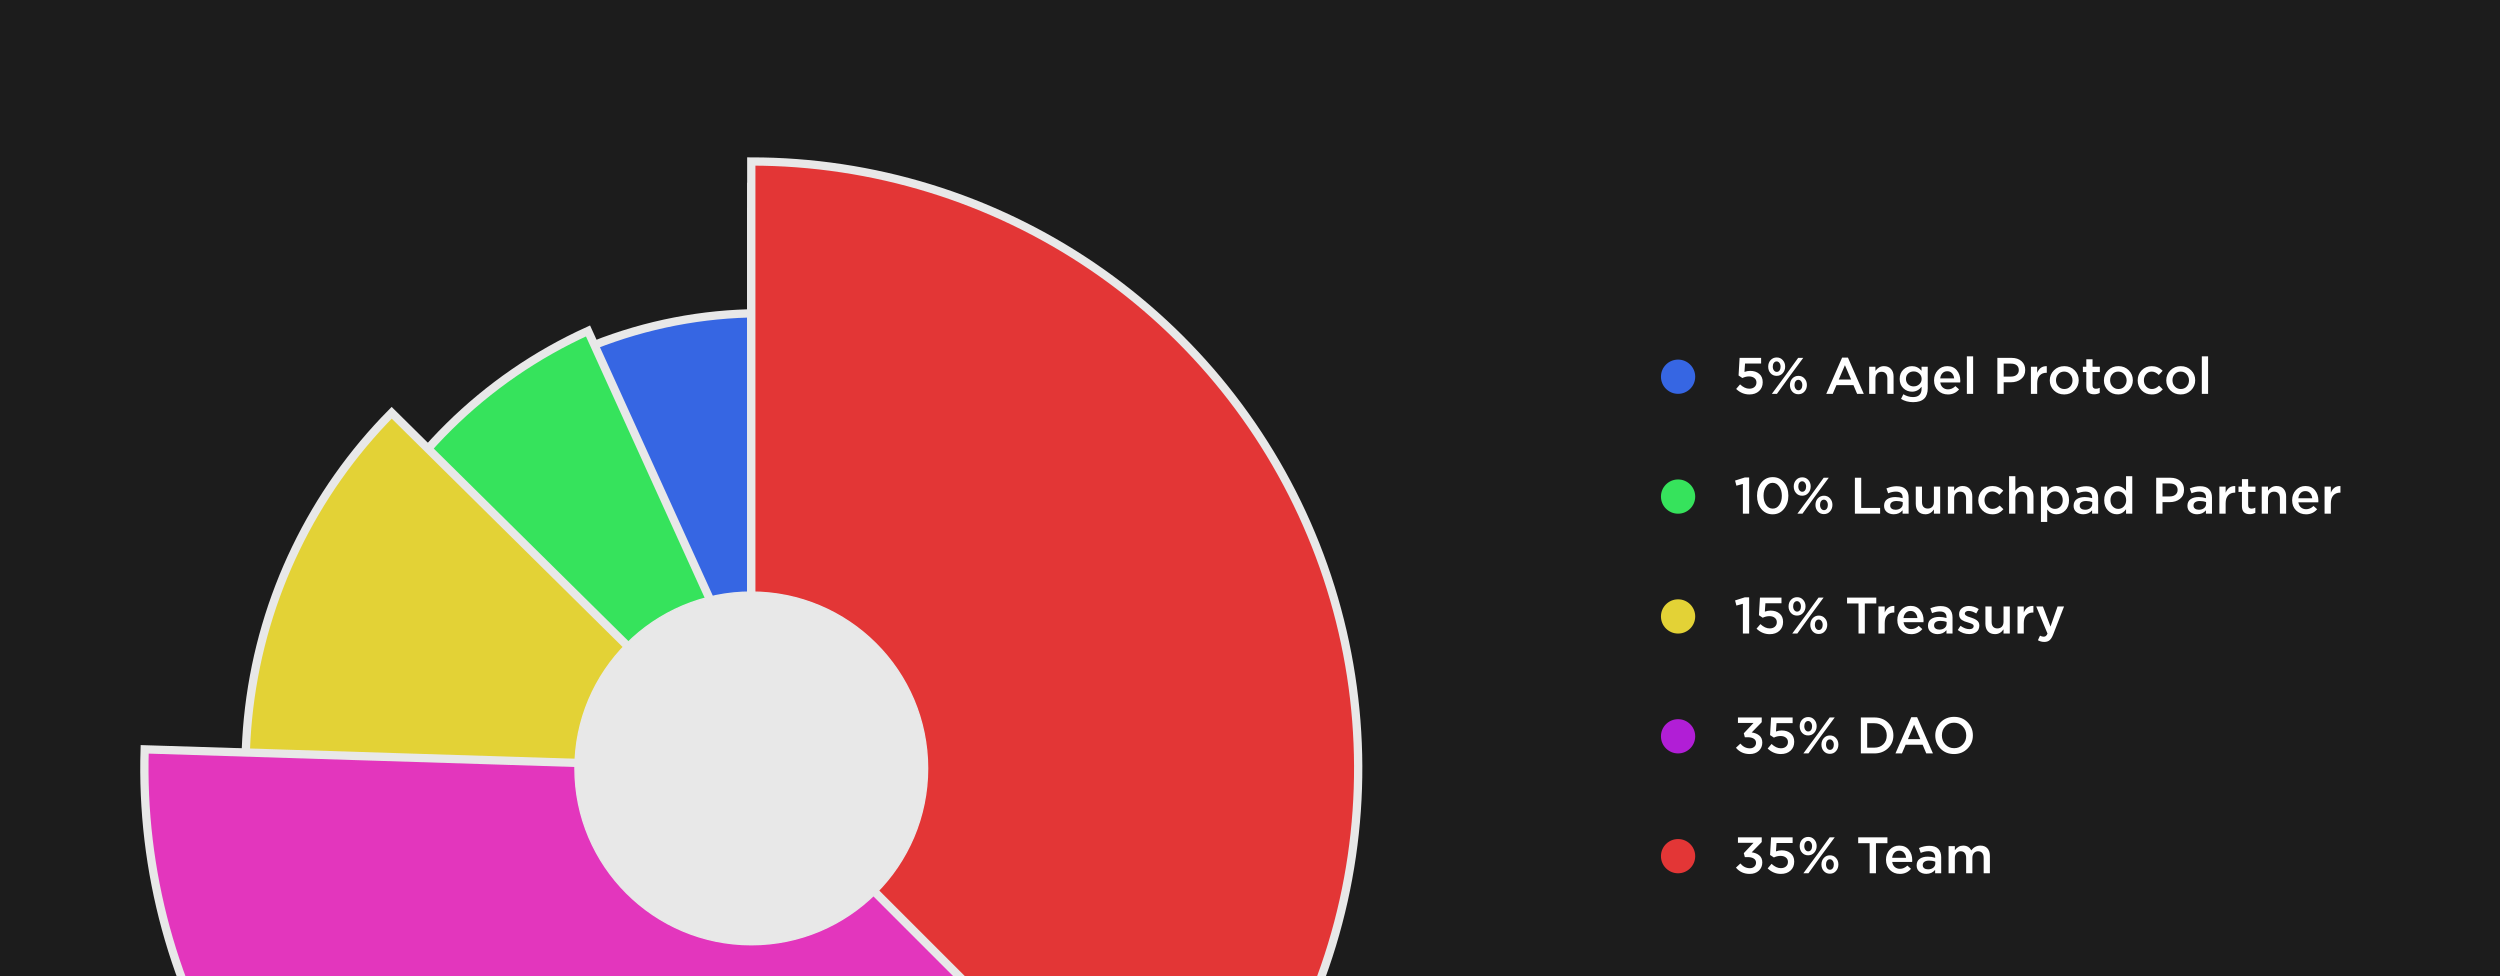 <svg width="584" height="228" viewBox="0 0 584 228" fill="none" xmlns="http://www.w3.org/2000/svg">
<rect x="0" y="0" width="584" height="228" fill="#333333" stroke="none"/>
<g clip-path="url(#clip0_119_3433)">
<rect width="584" height="228" fill="#1C1C1C"/>
<rect width="584" height="228" rx="4" fill="#1C1C1C"/>
<path d="M215.022 79.873C240.092 89.224 260.715 107.682 272.777 131.566C284.839 155.449 287.453 183.002 280.098 208.728C272.743 234.454 255.96 256.462 233.096 270.36C210.233 284.259 182.97 289.027 156.746 283.713C130.522 278.4 107.266 263.395 91.616 241.692C75.967 219.989 69.074 193.184 72.314 166.625C75.554 140.065 88.688 115.703 109.096 98.399C129.504 81.095 155.685 72.12 182.417 73.266L177.863 179.5L215.022 79.873Z" fill="#3666E3" stroke="#E8E8E8" stroke-width="1.935"/>
<path d="M206.29 69.544C232.471 74.906 255.88 89.434 272.305 110.515C288.731 131.595 297.096 157.845 295.895 184.542C294.695 211.24 284.007 236.633 265.756 256.154C247.505 275.675 222.887 288.043 196.33 291.034C169.774 294.024 143.021 287.441 120.886 272.468C98.75 257.495 82.683 235.115 75.575 209.353C68.466 183.591 70.784 156.139 82.109 131.933C93.435 107.727 113.026 88.357 137.359 77.307L183.77 179.5L206.29 69.544Z" fill="#36E35C" stroke="#E8E8E8" stroke-width="1.935"/>
<path d="M200.633 64.058C226.252 69.636 249.289 83.577 266.114 103.687C282.938 123.797 292.596 148.932 293.565 175.134C294.534 201.336 286.759 227.116 271.466 248.413C256.172 269.71 234.228 285.315 209.09 292.77C183.953 300.225 157.049 299.105 132.617 289.589C108.186 280.072 87.614 262.698 74.142 240.204C60.67 217.71 55.063 191.374 58.205 165.343C61.347 139.312 73.059 115.066 91.496 96.423L175.5 179.5L200.633 64.058Z" fill="#E3D236" stroke="#E8E8E8" stroke-width="1.935"/>
<path d="M175.5 49.54C198.774 49.54 221.622 55.79 241.655 67.638C261.688 79.486 278.172 96.496 289.385 116.891C300.598 137.287 306.127 160.319 305.396 183.582C304.665 206.845 297.7 229.485 285.229 249.136C272.758 268.788 255.238 284.729 234.501 295.296C213.763 305.862 190.568 310.665 167.34 309.204C144.111 307.743 121.701 300.07 102.451 286.988C83.201 273.906 67.818 255.894 57.908 234.835L175.5 179.5V49.54Z" fill="url(#paint0_radial_119_3433)" stroke="#E8E8E8" stroke-width="1.935"/>
<path d="M175.5 43.633C194.78 43.633 213.839 47.736 231.411 55.67C248.983 63.604 264.666 75.187 277.416 89.649C290.166 104.112 299.692 121.122 305.361 139.55C311.03 157.977 312.713 177.401 310.296 196.529C307.88 215.657 301.42 234.052 291.346 250.491C281.272 266.93 267.815 281.037 251.869 291.874C235.923 302.711 217.853 310.03 198.86 313.345C179.867 316.659 160.386 315.894 141.711 311.099L175.5 179.5V43.633Z" fill="url(#paint1_radial_119_3433)" stroke="#E8E8E8" stroke-width="1.935"/>
<path d="M175.5 37.725C203.92 37.725 231.684 46.266 255.189 62.241C278.695 78.215 296.857 100.885 307.319 127.309C317.781 153.733 320.06 182.692 313.861 210.427C307.661 238.163 293.269 263.395 272.552 282.849L175.5 179.5V37.725Z" fill="#E33636" stroke="#E8E8E8" stroke-width="1.935"/>
<path d="M275.75 279.75C255.654 299.846 229.982 313.438 202.066 318.764C174.15 324.089 145.277 320.901 119.194 309.615C93.112 298.328 71.024 279.462 55.795 255.467C40.567 231.471 32.902 203.453 33.795 175.047L175.5 179.5L275.75 279.75Z" fill="#E336BD" stroke="#E8E8E8" stroke-width="1.935"/>
<circle cx="175.5" cy="179.5" r="41.19" fill="#E8E8E8" stroke="#E8E8E8" stroke-width="0.323"/>
<circle cx="392" cy="88" r="4" fill="#3666E3"/>
<path d="M408.648 92.144C407.488 92.144 406.46 91.716 405.564 90.86L406.476 89.792C407.196 90.464 407.916 90.8 408.636 90.8C409.14 90.8 409.544 90.668 409.848 90.404C410.152 90.14 410.304 89.788 410.304 89.348V89.324C410.304 88.9 410.144 88.564 409.824 88.316C409.504 88.06 409.084 87.932 408.564 87.932C408.06 87.932 407.544 88.056 407.016 88.304L406.128 87.716L406.368 83.6H411.396V84.92H407.64L407.508 86.876C407.948 86.716 408.392 86.636 408.84 86.636C409.696 86.636 410.396 86.864 410.94 87.32C411.492 87.768 411.768 88.42 411.768 89.276V89.3C411.768 90.156 411.48 90.844 410.904 91.364C410.336 91.884 409.584 92.144 408.648 92.144ZM415.021 87.8C414.445 87.8 413.973 87.596 413.605 87.188C413.237 86.772 413.053 86.268 413.053 85.676V85.652C413.053 85.044 413.237 84.536 413.605 84.128C413.981 83.712 414.461 83.504 415.045 83.504C415.629 83.504 416.101 83.712 416.461 84.128C416.829 84.536 417.013 85.036 417.013 85.628V85.652C417.013 86.244 416.825 86.752 416.449 87.176C416.081 87.592 415.605 87.8 415.021 87.8ZM415.021 84.428C414.749 84.428 414.529 84.544 414.361 84.776C414.201 85 414.121 85.284 414.121 85.628V85.652C414.121 85.996 414.209 86.288 414.385 86.528C414.561 86.76 414.781 86.876 415.045 86.876C415.317 86.876 415.533 86.764 415.693 86.54C415.861 86.308 415.945 86.02 415.945 85.676V85.652C415.945 85.308 415.857 85.02 415.681 84.788C415.505 84.548 415.285 84.428 415.021 84.428ZM417.205 87.536L420.049 83.6H421.237L417.925 88.076L415.093 92H413.905L417.205 87.536ZM420.097 92.096C419.521 92.096 419.049 91.892 418.681 91.484C418.313 91.068 418.129 90.564 418.129 89.972V89.948C418.129 89.34 418.313 88.832 418.681 88.424C419.057 88.008 419.537 87.8 420.121 87.8C420.697 87.8 421.169 88.008 421.537 88.424C421.905 88.832 422.089 89.332 422.089 89.924V89.948C422.089 90.54 421.901 91.048 421.525 91.472C421.157 91.888 420.681 92.096 420.097 92.096ZM420.121 91.172C420.393 91.172 420.609 91.06 420.769 90.836C420.937 90.604 421.021 90.316 421.021 89.972V89.948C421.021 89.604 420.933 89.316 420.757 89.084C420.581 88.844 420.361 88.724 420.097 88.724C419.825 88.724 419.605 88.84 419.437 89.072C419.277 89.296 419.197 89.58 419.197 89.924V89.948C419.197 90.292 419.285 90.584 419.461 90.824C419.637 91.056 419.857 91.172 420.121 91.172ZM426.618 92L430.314 83.54H431.682L435.378 92H433.818L432.966 89.972H428.994L428.13 92H426.618ZM429.534 88.664H432.426L430.974 85.304L429.534 88.664ZM436.638 92V85.664H438.102V86.636C438.63 85.9 439.29 85.532 440.082 85.532C440.794 85.532 441.346 85.752 441.738 86.192C442.138 86.624 442.338 87.212 442.338 87.956V92H440.886V88.4C440.886 87.904 440.766 87.524 440.526 87.26C440.294 86.988 439.962 86.852 439.53 86.852C439.098 86.852 438.75 86.992 438.486 87.272C438.23 87.552 438.102 87.936 438.102 88.424V92H436.638ZM446.912 93.944C445.848 93.944 444.904 93.692 444.08 93.188L444.62 92.096C445.34 92.536 446.092 92.756 446.876 92.756C447.532 92.756 448.028 92.592 448.364 92.264C448.708 91.944 448.88 91.464 448.88 90.824V90.344C448.28 91.112 447.536 91.496 446.648 91.496C445.864 91.496 445.188 91.228 444.62 90.692C444.052 90.148 443.768 89.428 443.768 88.532V88.508C443.768 87.612 444.052 86.892 444.62 86.348C445.188 85.804 445.864 85.532 446.648 85.532C447.528 85.532 448.268 85.892 448.868 86.612V85.664H450.32V90.704C450.32 91.76 450.052 92.556 449.516 93.092C448.948 93.66 448.08 93.944 446.912 93.944ZM447.032 90.26C447.544 90.26 447.98 90.096 448.34 89.768C448.708 89.44 448.892 89.024 448.892 88.52V88.496C448.892 87.992 448.708 87.58 448.34 87.26C447.98 86.932 447.544 86.768 447.032 86.768C446.52 86.768 446.092 86.928 445.748 87.248C445.404 87.568 445.232 87.984 445.232 88.496V88.52C445.232 89.032 445.404 89.452 445.748 89.78C446.1 90.1 446.528 90.26 447.032 90.26ZM455.046 92.144C454.118 92.144 453.342 91.84 452.718 91.232C452.102 90.616 451.794 89.824 451.794 88.856V88.832C451.794 87.904 452.086 87.124 452.67 86.492C453.254 85.852 453.994 85.532 454.89 85.532C455.85 85.532 456.594 85.86 457.122 86.516C457.658 87.164 457.926 87.972 457.926 88.94C457.926 89.02 457.918 89.156 457.902 89.348H453.246C453.326 89.86 453.53 90.256 453.858 90.536C454.186 90.816 454.59 90.956 455.07 90.956C455.686 90.956 456.258 90.704 456.786 90.2L457.638 90.956C456.966 91.748 456.102 92.144 455.046 92.144ZM453.234 88.388H456.486C456.438 87.9 456.274 87.5 455.994 87.188C455.714 86.876 455.342 86.72 454.878 86.72C454.43 86.72 454.058 86.872 453.762 87.176C453.474 87.48 453.298 87.884 453.234 88.388ZM459.457 92V83.24H460.921V92H459.457ZM466.584 92V83.6H469.896C470.872 83.6 471.648 83.856 472.224 84.368C472.8 84.88 473.088 85.56 473.088 86.408V86.432C473.088 87.336 472.768 88.04 472.128 88.544C471.496 89.048 470.696 89.3 469.728 89.3H468.06V92H466.584ZM468.06 87.968H469.776C470.328 87.968 470.768 87.828 471.096 87.548C471.424 87.268 471.588 86.908 471.588 86.468V86.444C471.588 85.956 471.428 85.584 471.108 85.328C470.788 85.072 470.344 84.944 469.776 84.944H468.06V87.968ZM474.42 92V85.664H475.884V87.092C476.332 86.012 477.08 85.496 478.128 85.544V87.08H478.044C477.38 87.08 476.852 87.296 476.46 87.728C476.076 88.152 475.884 88.772 475.884 89.588V92H474.42ZM482.19 92.144C481.23 92.144 480.43 91.828 479.79 91.196C479.15 90.556 478.83 89.78 478.83 88.868V88.844C478.83 87.924 479.154 87.144 479.802 86.504C480.45 85.856 481.254 85.532 482.214 85.532C483.182 85.532 483.986 85.852 484.626 86.492C485.266 87.124 485.586 87.9 485.586 88.82V88.844C485.586 89.748 485.262 90.524 484.614 91.172C483.966 91.82 483.158 92.144 482.19 92.144ZM482.214 90.872C482.79 90.872 483.254 90.68 483.606 90.296C483.958 89.904 484.134 89.428 484.134 88.868V88.844C484.134 88.276 483.95 87.796 483.582 87.404C483.214 87.004 482.75 86.804 482.19 86.804C481.622 86.804 481.162 87 480.81 87.392C480.458 87.776 480.282 88.252 480.282 88.82V88.844C480.282 89.404 480.466 89.884 480.834 90.284C481.202 90.676 481.662 90.872 482.214 90.872ZM489.188 92.108C487.972 92.108 487.364 91.488 487.364 90.248V86.912H486.56V85.664H487.364V83.924H488.816V85.664H490.52V86.912H488.816V90.02C488.816 90.548 489.076 90.812 489.596 90.812C489.908 90.812 490.208 90.74 490.496 90.596V91.784C490.104 92 489.668 92.108 489.188 92.108ZM494.834 92.144C493.874 92.144 493.074 91.828 492.434 91.196C491.794 90.556 491.474 89.78 491.474 88.868V88.844C491.474 87.924 491.798 87.144 492.446 86.504C493.094 85.856 493.898 85.532 494.858 85.532C495.826 85.532 496.63 85.852 497.27 86.492C497.91 87.124 498.23 87.9 498.23 88.82V88.844C498.23 89.748 497.906 90.524 497.258 91.172C496.61 91.82 495.802 92.144 494.834 92.144ZM494.858 90.872C495.434 90.872 495.898 90.68 496.25 90.296C496.602 89.904 496.778 89.428 496.778 88.868V88.844C496.778 88.276 496.594 87.796 496.226 87.404C495.858 87.004 495.394 86.804 494.834 86.804C494.266 86.804 493.806 87 493.454 87.392C493.102 87.776 492.926 88.252 492.926 88.82V88.844C492.926 89.404 493.11 89.884 493.478 90.284C493.846 90.676 494.306 90.872 494.858 90.872ZM502.637 92.144C501.701 92.144 500.921 91.828 500.297 91.196C499.673 90.556 499.361 89.78 499.361 88.868V88.844C499.361 87.932 499.673 87.152 500.297 86.504C500.929 85.856 501.717 85.532 502.661 85.532C503.661 85.532 504.505 85.896 505.193 86.624L504.281 87.596C503.777 87.068 503.233 86.804 502.649 86.804C502.129 86.804 501.693 87 501.341 87.392C500.989 87.784 500.813 88.26 500.813 88.82V88.844C500.813 89.412 500.989 89.892 501.341 90.284C501.701 90.676 502.157 90.872 502.709 90.872C503.285 90.872 503.833 90.612 504.353 90.092L505.229 90.956C504.885 91.34 504.513 91.636 504.113 91.844C503.713 92.044 503.221 92.144 502.637 92.144ZM509.401 92.144C508.441 92.144 507.641 91.828 507.001 91.196C506.361 90.556 506.041 89.78 506.041 88.868V88.844C506.041 87.924 506.365 87.144 507.013 86.504C507.661 85.856 508.465 85.532 509.425 85.532C510.393 85.532 511.197 85.852 511.837 86.492C512.477 87.124 512.797 87.9 512.797 88.82V88.844C512.797 89.748 512.473 90.524 511.825 91.172C511.177 91.82 510.369 92.144 509.401 92.144ZM509.425 90.872C510.001 90.872 510.465 90.68 510.817 90.296C511.169 89.904 511.345 89.428 511.345 88.868V88.844C511.345 88.276 511.161 87.796 510.793 87.404C510.425 87.004 509.961 86.804 509.401 86.804C508.833 86.804 508.373 87 508.021 87.392C507.669 87.776 507.493 88.252 507.493 88.82V88.844C507.493 89.404 507.677 89.884 508.045 90.284C508.413 90.676 508.873 90.872 509.425 90.872ZM514.347 92V83.24H515.811V92H514.347Z" fill="white"/>
<circle cx="392" cy="116" r="4" fill="#36E35C"/>
<path d="M407.136 120V113.04L405.624 113.46L405.312 112.26L407.58 111.54H408.6V120H407.136ZM416.73 118.896C416.05 119.728 415.17 120.144 414.09 120.144C413.01 120.144 412.13 119.732 411.45 118.908C410.778 118.076 410.442 117.048 410.442 115.824V115.8C410.442 114.576 410.782 113.548 411.462 112.716C412.15 111.876 413.034 111.456 414.114 111.456C415.194 111.456 416.07 111.872 416.742 112.704C417.422 113.528 417.762 114.552 417.762 115.776V115.8C417.762 117.024 417.418 118.056 416.73 118.896ZM414.114 118.812C414.746 118.812 415.258 118.524 415.65 117.948C416.042 117.372 416.238 116.664 416.238 115.824V115.8C416.238 114.952 416.038 114.24 415.638 113.664C415.238 113.08 414.722 112.788 414.09 112.788C413.458 112.788 412.946 113.076 412.554 113.652C412.162 114.22 411.966 114.928 411.966 115.776V115.8C411.966 116.648 412.162 117.364 412.554 117.948C412.954 118.524 413.474 118.812 414.114 118.812ZM420.985 115.8C420.409 115.8 419.937 115.596 419.569 115.188C419.201 114.772 419.017 114.268 419.017 113.676V113.652C419.017 113.044 419.201 112.536 419.569 112.128C419.945 111.712 420.425 111.504 421.009 111.504C421.593 111.504 422.065 111.712 422.425 112.128C422.793 112.536 422.977 113.036 422.977 113.628V113.652C422.977 114.244 422.789 114.752 422.413 115.176C422.045 115.592 421.569 115.8 420.985 115.8ZM420.985 112.428C420.713 112.428 420.493 112.544 420.325 112.776C420.165 113 420.085 113.284 420.085 113.628V113.652C420.085 113.996 420.173 114.288 420.349 114.528C420.525 114.76 420.745 114.876 421.009 114.876C421.281 114.876 421.497 114.764 421.657 114.54C421.825 114.308 421.909 114.02 421.909 113.676V113.652C421.909 113.308 421.821 113.02 421.645 112.788C421.469 112.548 421.249 112.428 420.985 112.428ZM423.169 115.536L426.013 111.6H427.201L423.889 116.076L421.057 120H419.869L423.169 115.536ZM426.061 120.096C425.485 120.096 425.013 119.892 424.645 119.484C424.277 119.068 424.093 118.564 424.093 117.972V117.948C424.093 117.34 424.277 116.832 424.645 116.424C425.021 116.008 425.501 115.8 426.085 115.8C426.661 115.8 427.133 116.008 427.501 116.424C427.869 116.832 428.053 117.332 428.053 117.924V117.948C428.053 118.54 427.865 119.048 427.489 119.472C427.121 119.888 426.645 120.096 426.061 120.096ZM426.085 119.172C426.357 119.172 426.573 119.06 426.733 118.836C426.901 118.604 426.985 118.316 426.985 117.972V117.948C426.985 117.604 426.897 117.316 426.721 117.084C426.545 116.844 426.325 116.724 426.061 116.724C425.789 116.724 425.569 116.84 425.401 117.072C425.241 117.296 425.161 117.58 425.161 117.924V117.948C425.161 118.292 425.249 118.584 425.425 118.824C425.601 119.056 425.821 119.172 426.085 119.172ZM433.303 120V111.6H434.779V118.656H439.195V120H433.303ZM442.377 120.132C441.745 120.132 441.209 119.96 440.769 119.616C440.337 119.272 440.121 118.792 440.121 118.176V118.152C440.121 117.48 440.357 116.972 440.829 116.628C441.309 116.284 441.949 116.112 442.749 116.112C443.333 116.112 443.901 116.2 444.453 116.376V116.22C444.453 115.3 443.929 114.84 442.881 114.84C442.305 114.84 441.701 114.972 441.069 115.236L440.673 114.096C441.481 113.752 442.281 113.58 443.073 113.58C444.017 113.58 444.717 113.816 445.173 114.288C445.629 114.744 445.857 115.396 445.857 116.244V120H444.441V119.208C443.929 119.824 443.241 120.132 442.377 120.132ZM442.785 119.076C443.273 119.076 443.677 118.952 443.997 118.704C444.317 118.448 444.477 118.12 444.477 117.72V117.288C444.045 117.12 443.565 117.036 443.037 117.036C442.565 117.036 442.197 117.128 441.933 117.312C441.677 117.496 441.549 117.756 441.549 118.092V118.116C441.549 118.412 441.665 118.648 441.897 118.824C442.129 118.992 442.425 119.076 442.785 119.076ZM449.78 120.132C449.068 120.132 448.512 119.916 448.112 119.484C447.72 119.044 447.524 118.448 447.524 117.696V113.664H448.976V117.264C448.976 117.76 449.092 118.14 449.324 118.404C449.564 118.668 449.9 118.8 450.332 118.8C450.764 118.8 451.108 118.664 451.364 118.392C451.628 118.112 451.76 117.728 451.76 117.24V113.664H453.224V120H451.76V119.016C451.248 119.76 450.588 120.132 449.78 120.132ZM455.025 120V113.664H456.489V114.636C457.017 113.9 457.677 113.532 458.469 113.532C459.181 113.532 459.733 113.752 460.125 114.192C460.525 114.624 460.725 115.212 460.725 115.956V120H459.273V116.4C459.273 115.904 459.153 115.524 458.913 115.26C458.681 114.988 458.349 114.852 457.917 114.852C457.485 114.852 457.137 114.992 456.873 115.272C456.617 115.552 456.489 115.936 456.489 116.424V120H455.025ZM465.406 120.144C464.47 120.144 463.69 119.828 463.066 119.196C462.442 118.556 462.13 117.78 462.13 116.868V116.844C462.13 115.932 462.442 115.152 463.066 114.504C463.698 113.856 464.486 113.532 465.43 113.532C466.43 113.532 467.274 113.896 467.962 114.624L467.05 115.596C466.546 115.068 466.002 114.804 465.418 114.804C464.898 114.804 464.462 115 464.11 115.392C463.758 115.784 463.582 116.26 463.582 116.82V116.844C463.582 117.412 463.758 117.892 464.11 118.284C464.47 118.676 464.926 118.872 465.478 118.872C466.054 118.872 466.602 118.612 467.122 118.092L467.998 118.956C467.654 119.34 467.282 119.636 466.882 119.844C466.482 120.044 465.99 120.144 465.406 120.144ZM469.322 120V111.24H470.786V114.636C471.314 113.9 471.974 113.532 472.766 113.532C473.478 113.532 474.03 113.752 474.422 114.192C474.822 114.624 475.022 115.212 475.022 115.956V120H473.57V116.4C473.57 115.904 473.45 115.524 473.21 115.26C472.978 114.988 472.646 114.852 472.214 114.852C471.782 114.852 471.434 114.992 471.17 115.272C470.914 115.552 470.786 115.936 470.786 116.424V120H469.322ZM476.763 121.92V113.664H478.227V114.72C478.787 113.928 479.507 113.532 480.387 113.532C481.179 113.532 481.867 113.828 482.451 114.42C483.035 115.012 483.327 115.812 483.327 116.82V116.844C483.327 117.852 483.035 118.652 482.451 119.244C481.875 119.836 481.187 120.132 480.387 120.132C479.507 120.132 478.787 119.76 478.227 119.016V121.92H476.763ZM478.731 118.308C479.091 118.684 479.527 118.872 480.039 118.872C480.551 118.872 480.979 118.688 481.323 118.32C481.675 117.944 481.851 117.452 481.851 116.844V116.82C481.851 116.22 481.675 115.732 481.323 115.356C480.971 114.98 480.543 114.792 480.039 114.792C479.527 114.792 479.091 114.984 478.731 115.368C478.371 115.744 478.191 116.228 478.191 116.82V116.844C478.191 117.436 478.371 117.924 478.731 118.308ZM486.65 120.132C486.018 120.132 485.482 119.96 485.042 119.616C484.61 119.272 484.394 118.792 484.394 118.176V118.152C484.394 117.48 484.63 116.972 485.102 116.628C485.582 116.284 486.222 116.112 487.022 116.112C487.606 116.112 488.174 116.2 488.726 116.376V116.22C488.726 115.3 488.202 114.84 487.154 114.84C486.578 114.84 485.974 114.972 485.342 115.236L484.946 114.096C485.754 113.752 486.554 113.58 487.346 113.58C488.29 113.58 488.99 113.816 489.446 114.288C489.902 114.744 490.13 115.396 490.13 116.244V120H488.714V119.208C488.202 119.824 487.514 120.132 486.65 120.132ZM487.058 119.076C487.546 119.076 487.95 118.952 488.27 118.704C488.59 118.448 488.75 118.12 488.75 117.72V117.288C488.318 117.12 487.838 117.036 487.31 117.036C486.838 117.036 486.47 117.128 486.206 117.312C485.95 117.496 485.822 117.756 485.822 118.092V118.116C485.822 118.412 485.938 118.648 486.17 118.824C486.402 118.992 486.698 119.076 487.058 119.076ZM494.485 120.132C493.693 120.132 493.005 119.836 492.421 119.244C491.837 118.652 491.545 117.852 491.545 116.844V116.82C491.545 115.812 491.833 115.012 492.409 114.42C492.993 113.828 493.685 113.532 494.485 113.532C495.373 113.532 496.093 113.904 496.645 114.648V111.24H498.097V120H496.645V118.944C496.085 119.736 495.365 120.132 494.485 120.132ZM494.833 118.872C495.337 118.872 495.769 118.684 496.129 118.308C496.489 117.924 496.669 117.436 496.669 116.844V116.82C496.669 116.228 496.489 115.744 496.129 115.368C495.769 114.984 495.337 114.792 494.833 114.792C494.321 114.792 493.889 114.98 493.537 115.356C493.185 115.724 493.009 116.212 493.009 116.82V116.844C493.009 117.444 493.185 117.932 493.537 118.308C493.889 118.684 494.321 118.872 494.833 118.872ZM503.685 120V111.6H506.997C507.973 111.6 508.749 111.856 509.325 112.368C509.901 112.88 510.189 113.56 510.189 114.408V114.432C510.189 115.336 509.869 116.04 509.229 116.544C508.597 117.048 507.797 117.3 506.829 117.3H505.161V120H503.685ZM505.161 115.968H506.877C507.429 115.968 507.869 115.828 508.197 115.548C508.525 115.268 508.689 114.908 508.689 114.468V114.444C508.689 113.956 508.529 113.584 508.209 113.328C507.889 113.072 507.445 112.944 506.877 112.944H505.161V115.968ZM513.24 120.132C512.608 120.132 512.072 119.96 511.632 119.616C511.2 119.272 510.984 118.792 510.984 118.176V118.152C510.984 117.48 511.22 116.972 511.692 116.628C512.172 116.284 512.812 116.112 513.612 116.112C514.196 116.112 514.764 116.2 515.316 116.376V116.22C515.316 115.3 514.792 114.84 513.744 114.84C513.168 114.84 512.564 114.972 511.932 115.236L511.536 114.096C512.344 113.752 513.144 113.58 513.936 113.58C514.88 113.58 515.58 113.816 516.036 114.288C516.492 114.744 516.72 115.396 516.72 116.244V120H515.304V119.208C514.792 119.824 514.104 120.132 513.24 120.132ZM513.648 119.076C514.136 119.076 514.54 118.952 514.86 118.704C515.18 118.448 515.34 118.12 515.34 117.72V117.288C514.908 117.12 514.428 117.036 513.9 117.036C513.428 117.036 513.06 117.128 512.796 117.312C512.54 117.496 512.412 117.756 512.412 118.092V118.116C512.412 118.412 512.528 118.648 512.76 118.824C512.992 118.992 513.288 119.076 513.648 119.076ZM518.447 120V113.664H519.911V115.092C520.359 114.012 521.107 113.496 522.155 113.544V115.08H522.071C521.407 115.08 520.879 115.296 520.487 115.728C520.103 116.152 519.911 116.772 519.911 117.588V120H518.447ZM525.54 120.108C524.324 120.108 523.716 119.488 523.716 118.248V114.912H522.912V113.664H523.716V111.924H525.168V113.664H526.872V114.912H525.168V118.02C525.168 118.548 525.428 118.812 525.948 118.812C526.26 118.812 526.56 118.74 526.848 118.596V119.784C526.456 120 526.02 120.108 525.54 120.108ZM528.338 120V113.664H529.802V114.636C530.33 113.9 530.99 113.532 531.782 113.532C532.494 113.532 533.046 113.752 533.438 114.192C533.838 114.624 534.038 115.212 534.038 115.956V120H532.586V116.4C532.586 115.904 532.466 115.524 532.226 115.26C531.994 114.988 531.662 114.852 531.23 114.852C530.798 114.852 530.45 114.992 530.186 115.272C529.93 115.552 529.802 115.936 529.802 116.424V120H528.338ZM538.695 120.144C537.767 120.144 536.991 119.84 536.367 119.232C535.751 118.616 535.443 117.824 535.443 116.856V116.832C535.443 115.904 535.735 115.124 536.319 114.492C536.903 113.852 537.643 113.532 538.539 113.532C539.499 113.532 540.243 113.86 540.771 114.516C541.307 115.164 541.575 115.972 541.575 116.94C541.575 117.02 541.567 117.156 541.551 117.348H536.895C536.975 117.86 537.179 118.256 537.507 118.536C537.835 118.816 538.239 118.956 538.719 118.956C539.335 118.956 539.907 118.704 540.435 118.2L541.287 118.956C540.615 119.748 539.751 120.144 538.695 120.144ZM536.883 116.388H540.135C540.087 115.9 539.923 115.5 539.643 115.188C539.363 114.876 538.991 114.72 538.527 114.72C538.079 114.72 537.707 114.872 537.411 115.176C537.123 115.48 536.947 115.884 536.883 116.388ZM543.021 120V113.664H544.485V115.092C544.933 114.012 545.681 113.496 546.729 113.544V115.08H546.645C545.981 115.08 545.453 115.296 545.061 115.728C544.677 116.152 544.485 116.772 544.485 117.588V120H543.021Z" fill="white"/>
<circle cx="392" cy="144" r="4" fill="#E3D236"/>
<path d="M407.136 148V141.04L405.624 141.46L405.312 140.26L407.58 139.54H408.6V148H407.136ZM413.406 148.144C412.246 148.144 411.218 147.716 410.322 146.86L411.234 145.792C411.954 146.464 412.674 146.8 413.394 146.8C413.898 146.8 414.302 146.668 414.606 146.404C414.91 146.14 415.062 145.788 415.062 145.348V145.324C415.062 144.9 414.902 144.564 414.582 144.316C414.262 144.06 413.842 143.932 413.322 143.932C412.818 143.932 412.302 144.056 411.774 144.304L410.886 143.716L411.126 139.6H416.154V140.92H412.398L412.266 142.876C412.706 142.716 413.15 142.636 413.598 142.636C414.454 142.636 415.154 142.864 415.698 143.32C416.25 143.768 416.526 144.42 416.526 145.276V145.3C416.526 146.156 416.238 146.844 415.662 147.364C415.094 147.884 414.342 148.144 413.406 148.144ZM419.778 143.8C419.202 143.8 418.73 143.596 418.362 143.188C417.994 142.772 417.81 142.268 417.81 141.676V141.652C417.81 141.044 417.994 140.536 418.362 140.128C418.738 139.712 419.218 139.504 419.802 139.504C420.386 139.504 420.858 139.712 421.218 140.128C421.586 140.536 421.77 141.036 421.77 141.628V141.652C421.77 142.244 421.582 142.752 421.206 143.176C420.838 143.592 420.362 143.8 419.778 143.8ZM419.778 140.428C419.506 140.428 419.286 140.544 419.118 140.776C418.958 141 418.878 141.284 418.878 141.628V141.652C418.878 141.996 418.966 142.288 419.142 142.528C419.318 142.76 419.538 142.876 419.802 142.876C420.074 142.876 420.29 142.764 420.45 142.54C420.618 142.308 420.702 142.02 420.702 141.676V141.652C420.702 141.308 420.614 141.02 420.438 140.788C420.262 140.548 420.042 140.428 419.778 140.428ZM421.962 143.536L424.806 139.6H425.994L422.682 144.076L419.85 148H418.662L421.962 143.536ZM424.854 148.096C424.278 148.096 423.806 147.892 423.438 147.484C423.07 147.068 422.886 146.564 422.886 145.972V145.948C422.886 145.34 423.07 144.832 423.438 144.424C423.814 144.008 424.294 143.8 424.878 143.8C425.454 143.8 425.926 144.008 426.294 144.424C426.662 144.832 426.846 145.332 426.846 145.924V145.948C426.846 146.54 426.658 147.048 426.282 147.472C425.914 147.888 425.438 148.096 424.854 148.096ZM424.878 147.172C425.15 147.172 425.366 147.06 425.526 146.836C425.694 146.604 425.778 146.316 425.778 145.972V145.948C425.778 145.604 425.69 145.316 425.514 145.084C425.338 144.844 425.118 144.724 424.854 144.724C424.582 144.724 424.362 144.84 424.194 145.072C424.034 145.296 423.954 145.58 423.954 145.924V145.948C423.954 146.292 424.042 146.584 424.218 146.824C424.394 147.056 424.614 147.172 424.878 147.172ZM434.148 148V140.968H431.472V139.6H438.3V140.968H435.624V148H434.148ZM438.806 148V141.664H440.27V143.092C440.718 142.012 441.466 141.496 442.514 141.544V143.08H442.43C441.766 143.08 441.238 143.296 440.846 143.728C440.462 144.152 440.27 144.772 440.27 145.588V148H438.806ZM446.468 148.144C445.54 148.144 444.764 147.84 444.14 147.232C443.524 146.616 443.216 145.824 443.216 144.856V144.832C443.216 143.904 443.508 143.124 444.092 142.492C444.676 141.852 445.416 141.532 446.312 141.532C447.272 141.532 448.016 141.86 448.544 142.516C449.08 143.164 449.348 143.972 449.348 144.94C449.348 145.02 449.34 145.156 449.324 145.348H444.668C444.748 145.86 444.952 146.256 445.28 146.536C445.608 146.816 446.012 146.956 446.492 146.956C447.108 146.956 447.68 146.704 448.208 146.2L449.06 146.956C448.388 147.748 447.524 148.144 446.468 148.144ZM444.656 144.388H447.908C447.86 143.9 447.696 143.5 447.416 143.188C447.136 142.876 446.764 142.72 446.3 142.72C445.852 142.72 445.48 142.872 445.184 143.176C444.896 143.48 444.72 143.884 444.656 144.388ZM452.631 148.132C451.999 148.132 451.463 147.96 451.023 147.616C450.591 147.272 450.375 146.792 450.375 146.176V146.152C450.375 145.48 450.611 144.972 451.083 144.628C451.563 144.284 452.203 144.112 453.003 144.112C453.587 144.112 454.155 144.2 454.707 144.376V144.22C454.707 143.3 454.183 142.84 453.135 142.84C452.559 142.84 451.955 142.972 451.323 143.236L450.927 142.096C451.735 141.752 452.535 141.58 453.327 141.58C454.271 141.58 454.971 141.816 455.427 142.288C455.883 142.744 456.111 143.396 456.111 144.244V148H454.695V147.208C454.183 147.824 453.495 148.132 452.631 148.132ZM453.039 147.076C453.527 147.076 453.931 146.952 454.251 146.704C454.571 146.448 454.731 146.12 454.731 145.72V145.288C454.299 145.12 453.819 145.036 453.291 145.036C452.819 145.036 452.451 145.128 452.187 145.312C451.931 145.496 451.803 145.756 451.803 146.092V146.116C451.803 146.412 451.919 146.648 452.151 146.824C452.383 146.992 452.679 147.076 453.039 147.076ZM460.021 148.12C459.03 148.12 458.134 147.804 457.333 147.172L457.982 146.188C458.694 146.708 459.386 146.968 460.058 146.968C460.37 146.968 460.61 146.908 460.778 146.788C460.954 146.66 461.042 146.492 461.042 146.284V146.26C461.042 146.148 461.014 146.052 460.958 145.972C460.902 145.892 460.79 145.812 460.622 145.732C460.454 145.652 460.33 145.6 460.25 145.576C460.178 145.544 460.006 145.488 459.734 145.408C459.686 145.392 459.65 145.38 459.626 145.372C459.346 145.3 459.106 145.224 458.906 145.144C458.714 145.064 458.51 144.956 458.294 144.82C458.086 144.676 457.926 144.496 457.814 144.28C457.702 144.064 457.646 143.812 457.646 143.524V143.5C457.646 142.908 457.858 142.436 458.282 142.084C458.714 141.732 459.254 141.556 459.902 141.556C460.726 141.556 461.502 141.796 462.23 142.276L461.654 143.308C460.998 142.908 460.402 142.708 459.866 142.708C459.594 142.708 459.378 142.768 459.218 142.888C459.058 143.008 458.978 143.156 458.978 143.332V143.356C458.978 143.5 459.054 143.632 459.206 143.752C459.358 143.864 459.514 143.952 459.674 144.016C459.842 144.08 460.086 144.16 460.406 144.256C460.686 144.344 460.922 144.432 461.114 144.52C461.306 144.6 461.506 144.712 461.714 144.856C461.93 145 462.094 145.176 462.206 145.384C462.318 145.592 462.374 145.832 462.374 146.104V146.128C462.374 146.768 462.154 147.26 461.714 147.604C461.274 147.948 460.71 148.12 460.021 148.12ZM466.045 148.132C465.333 148.132 464.777 147.916 464.377 147.484C463.985 147.044 463.789 146.448 463.789 145.696V141.664H465.241V145.264C465.241 145.76 465.357 146.14 465.589 146.404C465.829 146.668 466.165 146.8 466.597 146.8C467.029 146.8 467.373 146.664 467.629 146.392C467.893 146.112 468.025 145.728 468.025 145.24V141.664H469.489V148H468.025V147.016C467.513 147.76 466.853 148.132 466.045 148.132ZM471.291 148V141.664H472.755V143.092C473.203 142.012 473.951 141.496 474.999 141.544V143.08H474.915C474.251 143.08 473.723 143.296 473.331 143.728C472.947 144.152 472.755 144.772 472.755 145.588V148H471.291ZM478.996 146.368L480.652 141.664H482.164L479.644 148.168C479.388 148.824 479.104 149.284 478.792 149.548C478.48 149.82 478.068 149.956 477.556 149.956C477.02 149.956 476.52 149.824 476.056 149.56L476.548 148.492C476.852 148.652 477.136 148.732 477.4 148.732C477.616 148.732 477.788 148.676 477.916 148.564C478.052 148.46 478.18 148.276 478.3 148.012L475.66 141.664H477.22L478.996 146.368Z" fill="white"/>
<circle cx="392" cy="172" r="4" fill="#B11ED6"/>
<path d="M408.732 176.144C407.404 176.144 406.332 175.656 405.516 174.68L406.548 173.708C407.172 174.444 407.908 174.812 408.756 174.812C409.172 174.812 409.516 174.696 409.788 174.464C410.068 174.224 410.208 173.916 410.208 173.54V173.516C410.208 173.108 410.036 172.792 409.692 172.568C409.348 172.336 408.876 172.22 408.276 172.22H407.592L407.352 171.296L409.62 168.884H405.984V167.6H411.54V168.704L409.2 171.104C409.912 171.192 410.5 171.428 410.964 171.812C411.436 172.188 411.672 172.736 411.672 173.456V173.48C411.672 174.256 411.4 174.896 410.856 175.4C410.312 175.896 409.604 176.144 408.732 176.144ZM416.007 176.144C414.847 176.144 413.819 175.716 412.923 174.86L413.835 173.792C414.555 174.464 415.275 174.8 415.995 174.8C416.499 174.8 416.903 174.668 417.207 174.404C417.511 174.14 417.663 173.788 417.663 173.348V173.324C417.663 172.9 417.503 172.564 417.183 172.316C416.863 172.06 416.443 171.932 415.923 171.932C415.419 171.932 414.903 172.056 414.375 172.304L413.487 171.716L413.727 167.6H418.755V168.92H414.999L414.867 170.876C415.307 170.716 415.751 170.636 416.199 170.636C417.055 170.636 417.755 170.864 418.299 171.32C418.851 171.768 419.127 172.42 419.127 173.276V173.3C419.127 174.156 418.839 174.844 418.263 175.364C417.695 175.884 416.943 176.144 416.007 176.144ZM422.38 171.8C421.804 171.8 421.332 171.596 420.964 171.188C420.596 170.772 420.412 170.268 420.412 169.676V169.652C420.412 169.044 420.596 168.536 420.964 168.128C421.34 167.712 421.82 167.504 422.404 167.504C422.988 167.504 423.46 167.712 423.82 168.128C424.188 168.536 424.372 169.036 424.372 169.628V169.652C424.372 170.244 424.184 170.752 423.808 171.176C423.44 171.592 422.964 171.8 422.38 171.8ZM422.38 168.428C422.108 168.428 421.888 168.544 421.72 168.776C421.56 169 421.48 169.284 421.48 169.628V169.652C421.48 169.996 421.568 170.288 421.744 170.528C421.92 170.76 422.14 170.876 422.404 170.876C422.676 170.876 422.892 170.764 423.052 170.54C423.22 170.308 423.304 170.02 423.304 169.676V169.652C423.304 169.308 423.216 169.02 423.04 168.788C422.864 168.548 422.644 168.428 422.38 168.428ZM424.564 171.536L427.408 167.6H428.596L425.284 172.076L422.452 176H421.264L424.564 171.536ZM427.456 176.096C426.88 176.096 426.408 175.892 426.04 175.484C425.672 175.068 425.488 174.564 425.488 173.972V173.948C425.488 173.34 425.672 172.832 426.04 172.424C426.416 172.008 426.896 171.8 427.48 171.8C428.056 171.8 428.528 172.008 428.896 172.424C429.264 172.832 429.448 173.332 429.448 173.924V173.948C429.448 174.54 429.26 175.048 428.884 175.472C428.516 175.888 428.04 176.096 427.456 176.096ZM427.48 175.172C427.752 175.172 427.968 175.06 428.128 174.836C428.296 174.604 428.38 174.316 428.38 173.972V173.948C428.38 173.604 428.292 173.316 428.116 173.084C427.94 172.844 427.72 172.724 427.456 172.724C427.184 172.724 426.964 172.84 426.796 173.072C426.636 173.296 426.556 173.58 426.556 173.924V173.948C426.556 174.292 426.644 174.584 426.82 174.824C426.996 175.056 427.216 175.172 427.48 175.172ZM434.697 176V167.6H437.829C439.133 167.6 440.201 168 441.033 168.8C441.873 169.592 442.293 170.584 442.293 171.776V171.8C442.293 173 441.873 174 441.033 174.8C440.201 175.6 439.133 176 437.829 176H434.697ZM437.829 168.944H436.173V174.656H437.829C438.701 174.656 439.405 174.392 439.941 173.864C440.477 173.336 440.745 172.656 440.745 171.824V171.8C440.745 170.968 440.477 170.284 439.941 169.748C439.405 169.212 438.701 168.944 437.829 168.944ZM442.778 176L446.474 167.54H447.842L451.538 176H449.978L449.126 173.972H445.154L444.29 176H442.778ZM445.694 172.664H448.586L447.134 169.304L445.694 172.664ZM456.459 176.144C455.187 176.144 454.139 175.724 453.315 174.884C452.491 174.044 452.079 173.024 452.079 171.824V171.8C452.079 170.6 452.495 169.576 453.327 168.728C454.167 167.88 455.219 167.456 456.483 167.456C457.755 167.456 458.803 167.876 459.627 168.716C460.451 169.556 460.863 170.576 460.863 171.776V171.8C460.863 173 460.443 174.024 459.603 174.872C458.771 175.72 457.723 176.144 456.459 176.144ZM454.431 173.912C454.975 174.488 455.659 174.776 456.483 174.776C457.307 174.776 457.983 174.492 458.511 173.924C459.047 173.356 459.315 172.656 459.315 171.824V171.8C459.315 170.968 459.043 170.264 458.499 169.688C457.963 169.112 457.283 168.824 456.459 168.824C455.635 168.824 454.955 169.108 454.419 169.676C453.891 170.244 453.627 170.944 453.627 171.776V171.8C453.627 172.632 453.895 173.336 454.431 173.912Z" fill="white"/>
<circle cx="392" cy="200" r="4" fill="#E33636"/>
<path d="M408.732 204.144C407.404 204.144 406.332 203.656 405.516 202.68L406.548 201.708C407.172 202.444 407.908 202.812 408.756 202.812C409.172 202.812 409.516 202.696 409.788 202.464C410.068 202.224 410.208 201.916 410.208 201.54V201.516C410.208 201.108 410.036 200.792 409.692 200.568C409.348 200.336 408.876 200.22 408.276 200.22H407.592L407.352 199.296L409.62 196.884H405.984V195.6H411.54V196.704L409.2 199.104C409.912 199.192 410.5 199.428 410.964 199.812C411.436 200.188 411.672 200.736 411.672 201.456V201.48C411.672 202.256 411.4 202.896 410.856 203.4C410.312 203.896 409.604 204.144 408.732 204.144ZM416.007 204.144C414.847 204.144 413.819 203.716 412.923 202.86L413.835 201.792C414.555 202.464 415.275 202.8 415.995 202.8C416.499 202.8 416.903 202.668 417.207 202.404C417.511 202.14 417.663 201.788 417.663 201.348V201.324C417.663 200.9 417.503 200.564 417.183 200.316C416.863 200.06 416.443 199.932 415.923 199.932C415.419 199.932 414.903 200.056 414.375 200.304L413.487 199.716L413.727 195.6H418.755V196.92H414.999L414.867 198.876C415.307 198.716 415.751 198.636 416.199 198.636C417.055 198.636 417.755 198.864 418.299 199.32C418.851 199.768 419.127 200.42 419.127 201.276V201.3C419.127 202.156 418.839 202.844 418.263 203.364C417.695 203.884 416.943 204.144 416.007 204.144ZM422.38 199.8C421.804 199.8 421.332 199.596 420.964 199.188C420.596 198.772 420.412 198.268 420.412 197.676V197.652C420.412 197.044 420.596 196.536 420.964 196.128C421.34 195.712 421.82 195.504 422.404 195.504C422.988 195.504 423.46 195.712 423.82 196.128C424.188 196.536 424.372 197.036 424.372 197.628V197.652C424.372 198.244 424.184 198.752 423.808 199.176C423.44 199.592 422.964 199.8 422.38 199.8ZM422.38 196.428C422.108 196.428 421.888 196.544 421.72 196.776C421.56 197 421.48 197.284 421.48 197.628V197.652C421.48 197.996 421.568 198.288 421.744 198.528C421.92 198.76 422.14 198.876 422.404 198.876C422.676 198.876 422.892 198.764 423.052 198.54C423.22 198.308 423.304 198.02 423.304 197.676V197.652C423.304 197.308 423.216 197.02 423.04 196.788C422.864 196.548 422.644 196.428 422.38 196.428ZM424.564 199.536L427.408 195.6H428.596L425.284 200.076L422.452 204H421.264L424.564 199.536ZM427.456 204.096C426.88 204.096 426.408 203.892 426.04 203.484C425.672 203.068 425.488 202.564 425.488 201.972V201.948C425.488 201.34 425.672 200.832 426.04 200.424C426.416 200.008 426.896 199.8 427.48 199.8C428.056 199.8 428.528 200.008 428.896 200.424C429.264 200.832 429.448 201.332 429.448 201.924V201.948C429.448 202.54 429.26 203.048 428.884 203.472C428.516 203.888 428.04 204.096 427.456 204.096ZM427.48 203.172C427.752 203.172 427.968 203.06 428.128 202.836C428.296 202.604 428.38 202.316 428.38 201.972V201.948C428.38 201.604 428.292 201.316 428.116 201.084C427.94 200.844 427.72 200.724 427.456 200.724C427.184 200.724 426.964 200.84 426.796 201.072C426.636 201.296 426.556 201.58 426.556 201.924V201.948C426.556 202.292 426.644 202.584 426.82 202.824C426.996 203.056 427.216 203.172 427.48 203.172ZM436.749 204V196.968H434.073V195.6H440.901V196.968H438.225V204H436.749ZM443.82 204.144C442.892 204.144 442.116 203.84 441.492 203.232C440.876 202.616 440.568 201.824 440.568 200.856V200.832C440.568 199.904 440.86 199.124 441.444 198.492C442.028 197.852 442.768 197.532 443.664 197.532C444.624 197.532 445.368 197.86 445.896 198.516C446.432 199.164 446.7 199.972 446.7 200.94C446.7 201.02 446.692 201.156 446.676 201.348H442.02C442.1 201.86 442.304 202.256 442.632 202.536C442.96 202.816 443.364 202.956 443.844 202.956C444.46 202.956 445.032 202.704 445.56 202.2L446.412 202.956C445.74 203.748 444.876 204.144 443.82 204.144ZM442.008 200.388H445.26C445.212 199.9 445.048 199.5 444.768 199.188C444.488 198.876 444.116 198.72 443.652 198.72C443.204 198.72 442.832 198.872 442.536 199.176C442.248 199.48 442.072 199.884 442.008 200.388ZM449.982 204.132C449.35 204.132 448.814 203.96 448.374 203.616C447.942 203.272 447.726 202.792 447.726 202.176V202.152C447.726 201.48 447.962 200.972 448.434 200.628C448.914 200.284 449.554 200.112 450.354 200.112C450.938 200.112 451.506 200.2 452.058 200.376V200.22C452.058 199.3 451.534 198.84 450.486 198.84C449.91 198.84 449.306 198.972 448.674 199.236L448.278 198.096C449.086 197.752 449.886 197.58 450.678 197.58C451.622 197.58 452.322 197.816 452.778 198.288C453.234 198.744 453.462 199.396 453.462 200.244V204H452.046V203.208C451.534 203.824 450.846 204.132 449.982 204.132ZM450.39 203.076C450.878 203.076 451.282 202.952 451.602 202.704C451.922 202.448 452.082 202.12 452.082 201.72V201.288C451.65 201.12 451.17 201.036 450.642 201.036C450.17 201.036 449.802 201.128 449.538 201.312C449.282 201.496 449.154 201.756 449.154 202.092V202.116C449.154 202.412 449.27 202.648 449.502 202.824C449.734 202.992 450.03 203.076 450.39 203.076ZM455.189 204V197.664H456.653V198.624C457.181 197.896 457.825 197.532 458.585 197.532C459.481 197.532 460.113 197.904 460.481 198.648C461.049 197.904 461.761 197.532 462.617 197.532C463.313 197.532 463.857 197.744 464.249 198.168C464.641 198.592 464.837 199.188 464.837 199.956V204H463.385V200.4C463.385 199.896 463.273 199.512 463.049 199.248C462.825 198.984 462.509 198.852 462.101 198.852C461.693 198.852 461.365 198.992 461.117 199.272C460.869 199.544 460.745 199.928 460.745 200.424V204H459.293V200.388C459.293 199.892 459.181 199.512 458.957 199.248C458.733 198.984 458.417 198.852 458.009 198.852C457.601 198.852 457.273 198.996 457.025 199.284C456.777 199.564 456.653 199.944 456.653 200.424V204H455.189Z" fill="white"/>
</g>
<defs>
<radialGradient id="paint0_radial_119_3433" cx="0" cy="0" r="1" gradientUnits="userSpaceOnUse" gradientTransform="translate(305.46 309.46) rotate(-135) scale(367.583)">
<stop stop-color="#42A4FF"/>
<stop offset="0.54" stop-color="#A00DFB"/>
<stop offset="1" stop-color="#FC05D4"/>
</radialGradient>
<radialGradient id="paint1_radial_119_3433" cx="0" cy="0" r="1" gradientUnits="userSpaceOnUse" gradientTransform="translate(311.368 315.368) rotate(-135) scale(384.292)">
<stop stop-color="#00F5D8"/>
<stop offset="0.25" stop-color="#0ECDF2"/>
<stop offset="0.505" stop-color="#0094FF"/>
<stop offset="0.745" stop-color="#5236FF"/>
<stop offset="1" stop-color="#CC00FF"/>
</radialGradient>
<clipPath id="clip0_119_3433">
<rect width="584" height="228" fill="white"/>
</clipPath>
</defs>
</svg>
